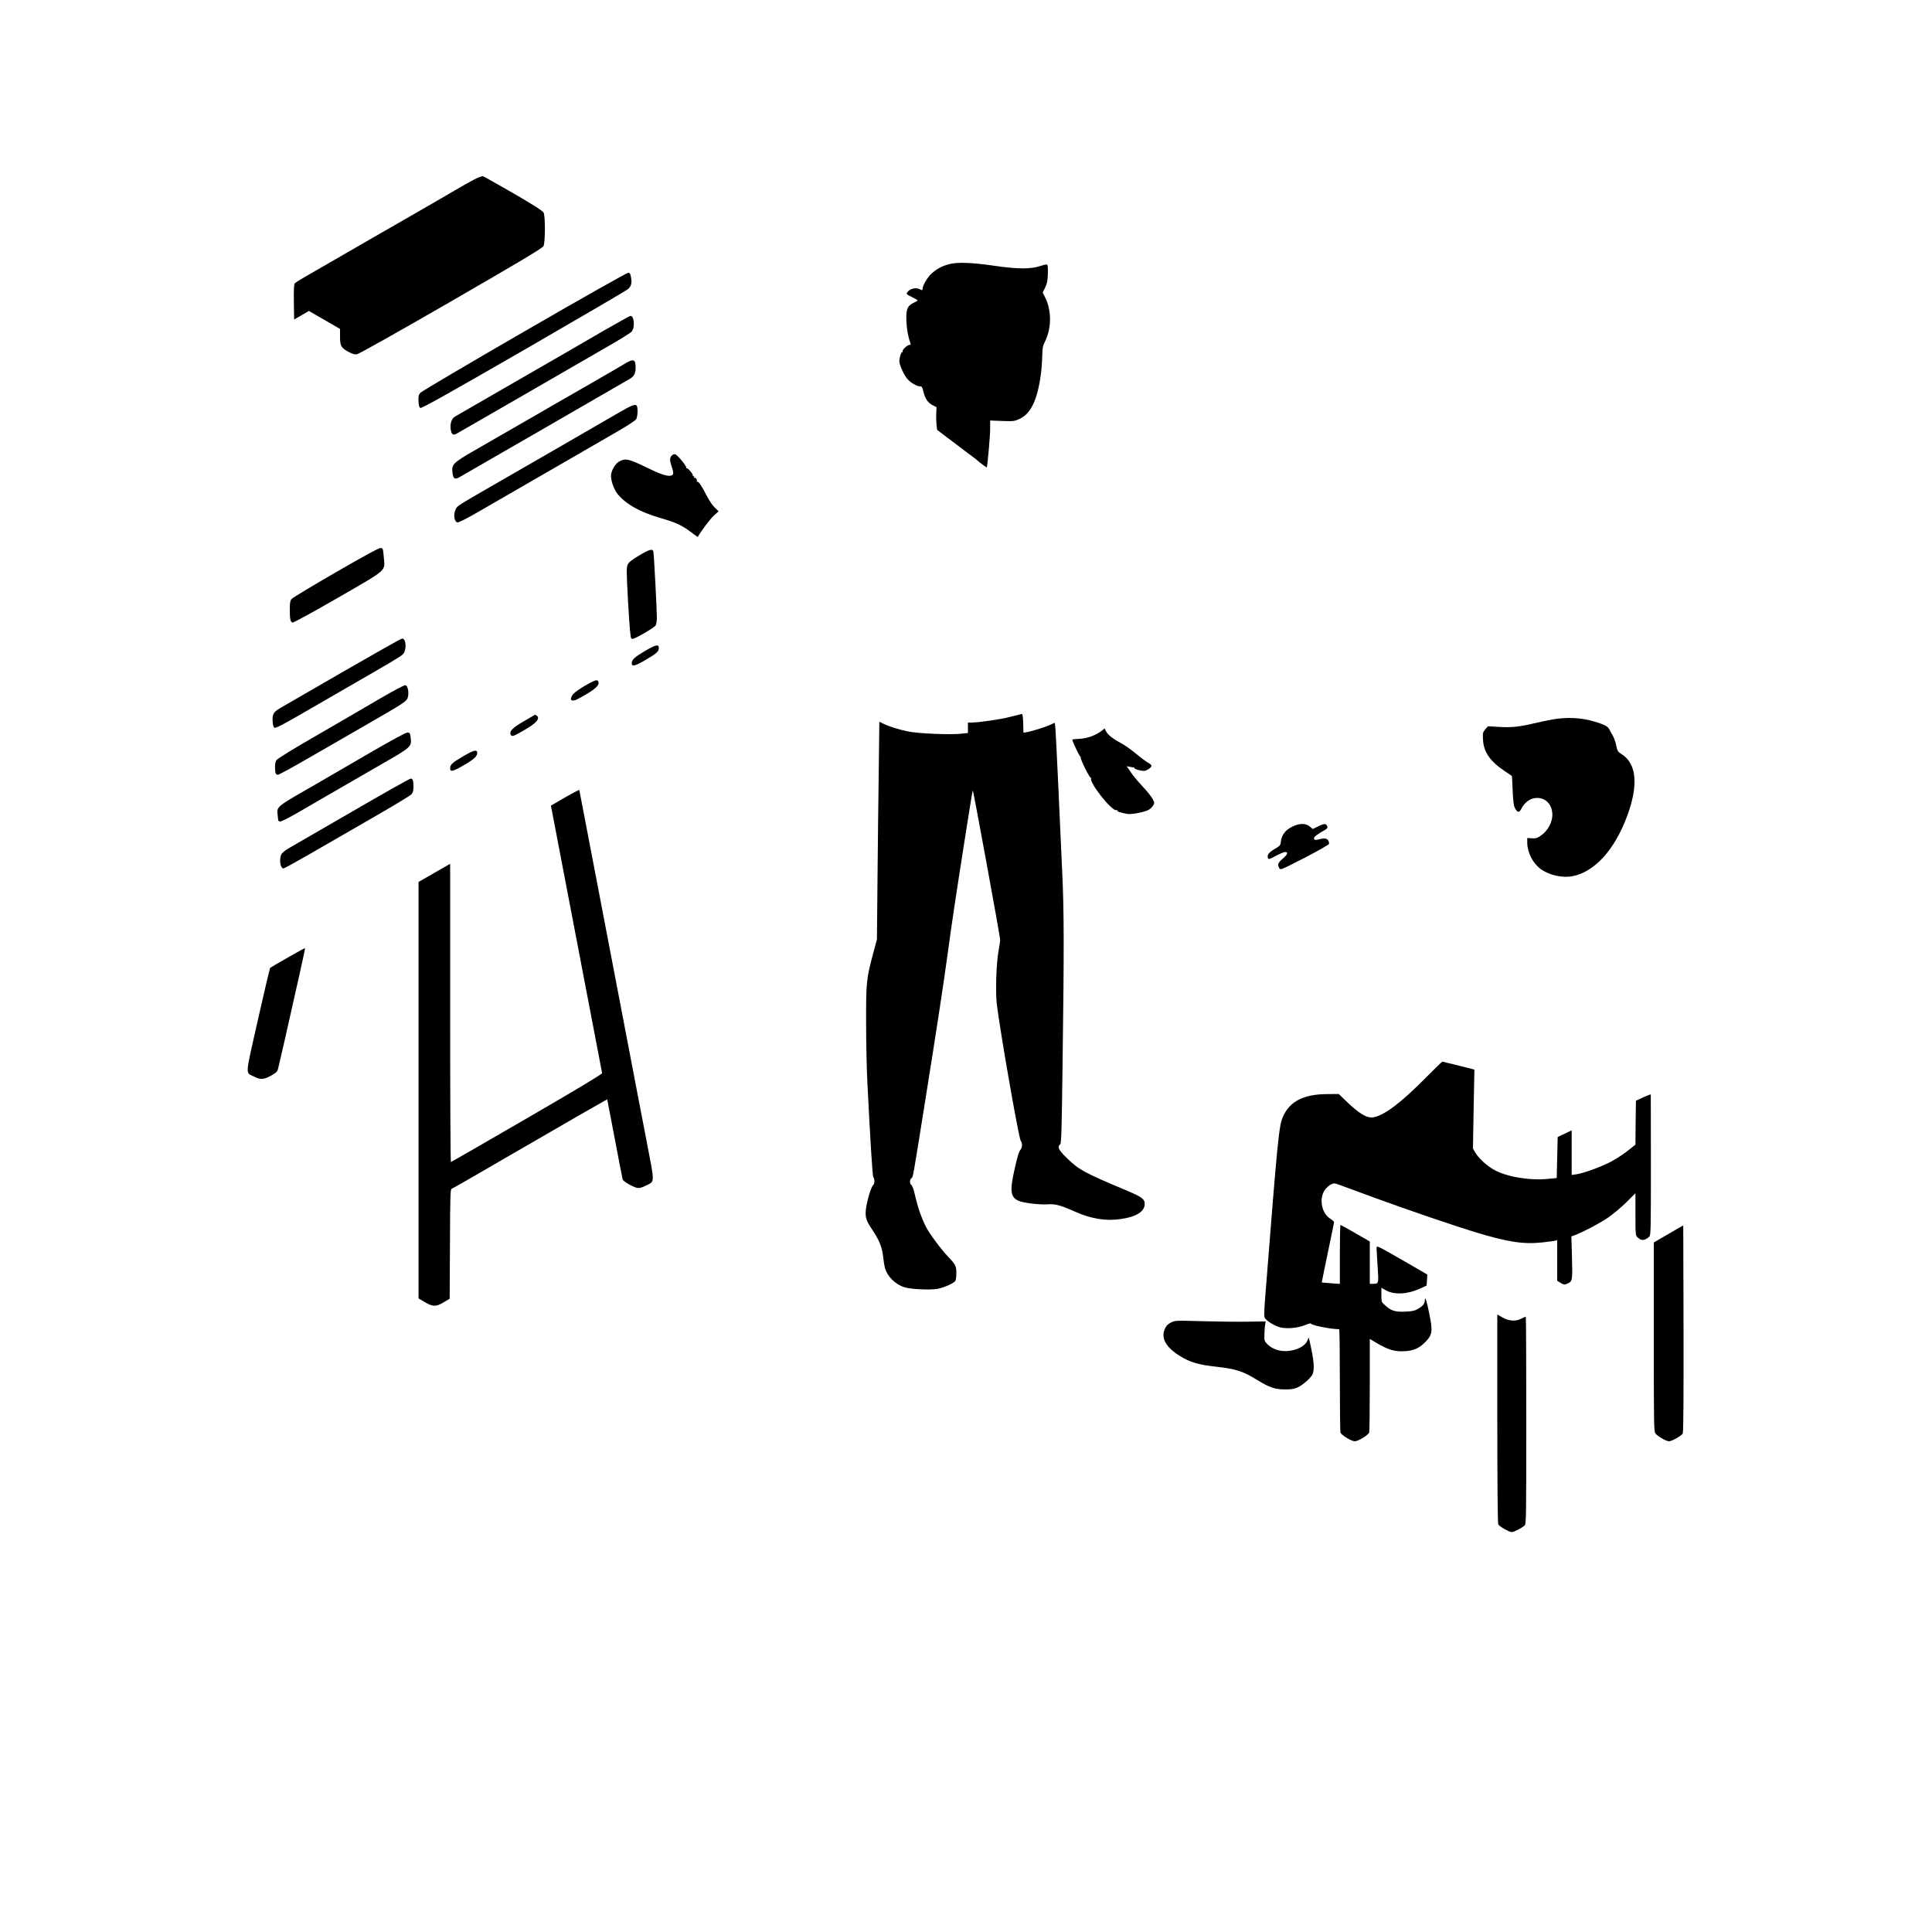 <?xml version="1.0" standalone="no"?>
<!DOCTYPE svg PUBLIC "-//W3C//DTD SVG 20010904//EN"
 "http://www.w3.org/TR/2001/REC-SVG-20010904/DTD/svg10.dtd">
<svg version="1.0" xmlns="http://www.w3.org/2000/svg"
 width="2000pt" height="2000pt" viewBox="0 0 2000 2000"
 preserveAspectRatio="xMidYMid meet">

<g transform="translate(0,2000) scale(0.1,-0.1)"
fill="#000000" stroke="none">
<path d="M4905 18140 c-42 -22 -129 -71 -193 -109 -64 -38 -279 -162 -477
-276 -198 -114 -376 -216 -395 -227 -19 -11 -161 -93 -315 -182 -154 -89 -321
-186 -371 -214 -51 -29 -97 -58 -103 -66 -8 -9 -11 -70 -9 -194 l3 -180 77 45
76 44 161 -93 161 -93 0 -81 c0 -96 11 -115 90 -158 35 -19 62 -27 83 -24 20
2 407 220 976 548 719 415 946 551 957 572 19 36 20 311 1 348 -9 17 -104 78
-309 197 -164 94 -306 174 -317 178 -12 3 -47 -9 -96 -35z"/>
<path d="M9823 17265 c-73 -20 -127 -49 -181 -98 -43 -40 -92 -124 -92 -159 0
-15 -3 -15 -31 -1 -39 19 -100 5 -124 -30 -15 -21 -14 -23 45 -52 33 -16 60
-32 60 -35 -1 -3 -20 -14 -43 -25 -65 -32 -79 -68 -74 -190 4 -87 19 -168 42
-227 5 -12 2 -18 -8 -18 -24 0 -79 -51 -73 -67 3 -8 2 -11 -4 -8 -10 6 -30
-57 -30 -95 1 -37 43 -133 79 -178 32 -41 101 -82 138 -82 16 0 22 -10 32 -54
16 -71 47 -116 96 -141 l40 -20 -3 -65 c-2 -36 0 -89 3 -118 l6 -52 112 -85
c62 -46 117 -88 122 -92 6 -5 42 -32 80 -61 39 -28 77 -57 85 -64 44 -38 112
-89 115 -86 7 8 35 323 35 399 l0 86 124 -5 c116 -4 127 -3 179 21 117 53 185
193 221 455 8 53 14 141 15 196 2 83 6 106 27 147 71 142 72 326 1 465 l-23
46 25 50 c19 40 26 70 28 137 2 47 0 91 -4 98 -6 9 -23 6 -68 -9 -103 -35
-236 -35 -483 1 -234 34 -383 39 -469 16z"/>
<path d="M5430 16570 c-580 -335 -1065 -621 -1078 -636 -19 -22 -22 -35 -20
-87 2 -41 8 -63 19 -70 12 -7 255 129 1070 598 580 335 1066 619 1081 633 33
30 41 62 30 122 -6 34 -12 46 -27 47 -11 2 -479 -262 -1075 -607z"/>
<path d="M6250 16577 c-146 -85 -341 -198 -435 -252 -174 -101 -332 -192 -815
-470 -151 -87 -283 -163 -293 -169 -32 -20 -49 -73 -42 -127 8 -57 25 -70 64
-47 14 8 134 77 266 153 239 137 617 356 875 505 74 43 250 144 390 225 140
80 265 157 278 171 37 42 28 165 -12 164 -6 0 -130 -69 -276 -153z"/>
<path d="M6470 16236 c-30 -18 -194 -114 -365 -212 -170 -98 -346 -199 -390
-224 -44 -26 -201 -117 -350 -202 -148 -86 -355 -205 -460 -265 -217 -125
-233 -142 -220 -232 8 -61 24 -68 78 -37 23 13 188 108 367 212 179 103 384
221 455 262 333 192 904 522 936 541 43 25 59 57 59 116 0 86 -22 95 -110 41z"/>
<path d="M6385 15716 c-216 -125 -462 -267 -685 -396 -102 -59 -306 -177 -455
-262 -541 -312 -508 -291 -529 -333 -25 -49 -13 -128 20 -133 12 -2 101 43
215 109 188 108 814 470 1089 629 74 43 225 130 334 193 121 69 204 124 212
138 14 25 19 106 8 133 -11 30 -48 16 -209 -78z"/>
<path d="M6964 15292 c-31 -21 -35 -51 -14 -111 26 -78 25 -97 -2 -104 -40
-11 -111 13 -268 90 -172 84 -209 91 -271 55 -38 -23 -73 -78 -82 -129 -9 -44
18 -136 53 -188 77 -112 235 -204 465 -270 150 -43 216 -74 310 -145 37 -28
68 -50 69 -48 21 44 130 189 166 221 l49 44 -40 39 c-23 21 -59 75 -81 118
-54 107 -88 157 -102 149 -6 -3 -8 -3 -4 2 11 11 -11 47 -24 39 -7 -4 -8 -3
-4 4 4 7 2 12 -3 12 -6 0 -10 3 -9 8 5 13 -54 82 -65 75 -6 -3 -7 -1 -3 5 8
13 -93 136 -115 139 -8 2 -19 0 -25 -5z"/>
<path d="M3475 14075 c-242 -140 -448 -264 -457 -276 -14 -17 -18 -40 -18
-108 0 -99 6 -127 27 -136 10 -3 191 96 471 257 524 303 487 270 475 421 -8
89 -9 92 -33 94 -17 2 -162 -77 -465 -252z"/>
<path d="M6615 14249 c-72 -43 -105 -68 -116 -92 -15 -30 -15 -58 3 -392 15
-260 24 -364 33 -374 11 -11 31 -4 125 49 61 35 118 72 126 84 8 12 14 45 14
81 0 79 -30 654 -36 683 -7 35 -39 27 -149 -39z"/>
<path d="M3565 13054 c-319 -185 -608 -352 -642 -371 -89 -49 -105 -72 -101
-146 2 -41 8 -63 19 -70 12 -7 76 25 280 143 145 84 354 205 464 268 456 262
561 325 584 347 42 41 38 165 -6 165 -10 0 -279 -152 -598 -336z"/>
<path d="M6675 13260 c-108 -64 -135 -89 -135 -126 0 -38 32 -30 139 32 118
69 141 89 141 126 0 42 -30 36 -145 -32z"/>
<path d="M6060 12904 c-52 -30 -107 -68 -122 -85 -29 -31 -37 -68 -15 -70 27
-3 44 5 144 63 104 61 140 98 127 132 -10 25 -33 18 -134 -40z"/>
<path d="M3940 12772 c-129 -76 -421 -245 -648 -377 -254 -146 -420 -248 -430
-264 -11 -16 -16 -43 -15 -78 2 -61 7 -73 31 -73 10 0 153 78 317 173 165 95
459 265 654 377 319 184 355 208 369 240 20 48 6 134 -23 137 -11 1 -126 -60
-255 -135z"/>
<path d="M10457 12579 c-98 -26 -326 -59 -404 -59 l-33 0 0 -54 0 -54 -66 -7
c-116 -13 -449 1 -554 23 -101 21 -202 53 -261 83 l-36 18 -6 -492 c-4 -271
-10 -778 -13 -1127 l-6 -635 -39 -145 c-71 -264 -74 -299 -73 -720 0 -206 6
-483 13 -615 29 -583 53 -970 61 -980 17 -20 15 -70 -2 -85 -22 -19 -67 -175
-75 -256 -7 -76 4 -112 64 -200 74 -110 104 -184 114 -277 5 -45 14 -100 20
-122 23 -88 107 -171 202 -201 67 -21 276 -30 347 -15 71 15 169 60 180 82 6
10 10 46 10 81 0 71 -7 86 -80 163 -80 84 -199 244 -234 314 -47 93 -84 199
-112 320 -14 64 -29 108 -39 113 -20 12 -19 58 0 72 18 13 12 -17 145 815 114
712 190 1212 230 1506 40 299 85 598 170 1140 89 564 86 545 91 549 5 6 283
-1513 283 -1544 -1 -14 -9 -68 -18 -120 -23 -128 -32 -420 -17 -546 35 -287
228 -1392 248 -1415 17 -20 17 -68 -1 -88 -19 -23 -33 -68 -66 -218 -48 -212
-38 -277 44 -314 51 -22 226 -43 305 -36 72 6 134 -11 273 -73 167 -76 321
-102 477 -80 161 22 251 78 251 156 0 52 -28 73 -195 143 -430 181 -484 210
-607 329 -90 87 -107 120 -73 146 12 9 16 138 25 856 16 1190 15 1564 -4 1960
-8 190 -27 597 -41 905 -14 308 -28 579 -31 602 l-5 41 -52 -23 c-52 -24 -201
-70 -247 -76 l-25 -4 -3 98 c-2 69 -6 97 -15 96 -7 -1 -60 -15 -120 -30z"/>
<path d="M5420 12532 c-115 -67 -148 -101 -134 -136 10 -26 30 -19 140 45 104
61 144 97 144 129 0 14 -19 30 -33 30 -1 0 -54 -31 -117 -68z"/>
<path d="M16065 12551 c-55 -10 -138 -28 -185 -39 -150 -36 -237 -45 -361 -37
l-116 7 -28 -33 c-26 -31 -27 -38 -23 -109 8 -128 75 -223 230 -326 37 -25 69
-46 69 -47 1 -1 5 -69 8 -152 5 -110 11 -158 24 -181 24 -46 44 -49 63 -11 38
75 98 117 166 117 93 0 158 -72 158 -176 0 -76 -49 -166 -115 -211 -42 -30
-56 -34 -97 -31 l-48 3 0 -46 c0 -102 57 -215 139 -275 86 -63 222 -94 326
-75 230 43 438 270 569 623 118 318 99 540 -54 639 -44 28 -47 34 -59 93 -7
34 -23 80 -36 102 -13 21 -28 48 -33 59 -17 36 -46 52 -152 84 -138 43 -295
50 -445 22z"/>
<path d="M11403 12434 c-60 -46 -143 -77 -225 -82 -43 -2 -78 -6 -78 -7 0 -19
78 -183 85 -178 4 5 5 3 2 -4 -9 -15 96 -226 107 -216 5 4 6 3 2 -4 -24 -42
216 -346 261 -329 8 3 11 2 8 -4 -6 -9 42 -25 106 -36 44 -7 182 20 222 44 16
9 36 29 44 43 15 25 15 30 -6 70 -13 24 -59 81 -103 128 -44 47 -97 110 -117
140 -20 31 -40 60 -46 64 -5 5 4 5 20 1 17 -4 38 -7 47 -8 9 0 14 -4 12 -8 -5
-8 61 -28 97 -28 29 0 79 34 79 53 0 7 -16 21 -35 32 -20 10 -75 51 -123 91
-48 40 -114 88 -147 105 -91 49 -145 90 -164 126 l-16 32 -32 -25z"/>
<path d="M3790 12184 c-223 -130 -454 -264 -515 -299 -420 -241 -410 -232
-401 -320 3 -27 6 -53 6 -56 0 -4 7 -10 16 -13 11 -4 80 30 193 95 97 57 230
134 296 172 202 117 309 179 580 335 293 168 298 173 286 267 -5 44 -9 50 -31
52 -17 2 -153 -72 -430 -233z"/>
<path d="M4800 12174 c-117 -68 -140 -89 -140 -126 0 -41 24 -37 137 28 109
63 143 94 143 130 0 38 -34 30 -140 -32z"/>
<path d="M3655 11604 c-319 -185 -613 -355 -654 -378 -43 -24 -79 -52 -87 -68
-27 -51 -13 -148 21 -148 7 0 136 71 287 158 150 87 440 254 643 371 204 117
380 224 393 237 17 20 22 37 22 79 0 65 -7 85 -29 85 -9 0 -278 -151 -596
-336z"/>
<path d="M5849 11745 l-146 -85 13 -67 c18 -90 514 -2684 517 -2702 1 -10
-272 -174 -778 -467 -429 -249 -783 -453 -787 -453 -5 -1 -8 694 -8 1543 l0
1544 -164 -94 -163 -94 0 -2155 0 -2156 59 -35 c86 -52 119 -54 198 -7 l65 39
3 566 c2 513 4 567 18 572 9 4 89 49 178 100 89 52 260 151 381 221 249 143
382 221 740 428 138 79 264 151 281 160 l30 16 78 -407 c42 -224 79 -414 82
-422 5 -20 110 -80 151 -87 22 -4 48 3 88 23 96 49 96 6 5 480 -45 230 -108
561 -141 734 -33 173 -93 488 -134 700 -41 212 -151 788 -245 1280 -94 492
-172 898 -173 902 -1 4 -68 -31 -148 -77z"/>
<path d="M13385 11446 c-80 -37 -120 -90 -127 -170 -3 -25 -13 -36 -60 -63
-62 -36 -83 -63 -73 -93 6 -19 11 -18 82 20 42 22 84 40 94 40 37 0 30 -23
-20 -67 -53 -46 -59 -62 -38 -100 12 -21 16 -19 262 107 138 71 251 136 253
144 2 8 -2 24 -8 35 -12 23 -45 27 -100 11 -39 -11 -57 -1 -43 25 6 9 39 33
75 54 59 32 65 38 57 59 -11 29 -33 28 -97 -4 l-52 -26 -31 26 c-40 34 -105
35 -174 2z"/>
<path d="M2980 10088 c-96 -54 -178 -103 -183 -107 -4 -4 -62 -248 -128 -541
-135 -603 -131 -537 -37 -586 64 -33 100 -30 174 11 54 30 65 41 73 73 10 36
84 362 216 951 36 161 65 295 63 296 -2 2 -82 -42 -178 -97z"/>
<path d="M14757 8841 c-254 -258 -435 -393 -544 -408 -66 -9 -148 42 -286 176
l-68 66 -122 -1 c-241 -2 -382 -73 -453 -228 -45 -98 -54 -187 -188 -1891 -11
-149 -12 -184 -1 -201 20 -31 103 -81 158 -95 69 -17 180 -7 255 23 34 14 62
22 62 17 0 -17 202 -58 293 -59 4 0 7 -235 7 -522 0 -288 3 -533 6 -546 8 -27
113 -92 149 -92 36 0 141 65 149 92 3 13 6 235 6 495 l0 472 75 -44 c114 -67
183 -88 280 -83 94 5 150 28 209 85 86 83 91 117 50 313 -25 125 -43 178 -44
132 0 -37 -17 -59 -67 -89 -40 -23 -61 -28 -138 -31 -104 -4 -143 8 -205 64
-40 36 -40 37 -40 109 l0 74 46 -26 c88 -49 224 -42 356 18 l66 31 4 57 c2 31
4 57 3 57 0 1 -118 69 -262 152 -255 147 -263 150 -263 124 0 -15 5 -101 11
-191 12 -181 12 -181 -48 -181 l-33 0 0 219 0 219 -148 86 c-82 47 -152 86
-155 86 -4 0 -7 -137 -7 -305 l0 -306 -92 7 c-51 4 -94 7 -95 8 -1 1 27 138
62 306 36 168 64 311 65 317 0 7 -18 24 -39 37 -90 57 -118 204 -58 295 15 23
44 49 63 59 34 16 38 16 107 -10 40 -14 203 -74 362 -133 325 -119 806 -283
1025 -350 340 -103 499 -127 693 -107 62 7 122 15 135 18 l22 6 0 -210 0 -210
35 -22 c31 -19 39 -21 66 -10 57 24 59 31 52 272 l-6 219 34 12 c77 28 250
118 339 178 52 35 139 107 193 160 l97 97 0 -219 c0 -211 1 -219 22 -238 40
-38 72 -36 121 7 16 14 17 60 17 744 l-1 729 -22 -7 c-12 -4 -47 -19 -77 -33
l-55 -26 -3 -227 -2 -227 -80 -64 c-44 -35 -124 -87 -178 -115 -102 -53 -284
-119 -358 -129 l-44 -6 0 231 0 231 -72 -35 -73 -34 -5 -213 -5 -212 -95 -9
c-194 -18 -429 23 -557 96 -70 39 -158 120 -189 174 l-26 44 7 409 8 408 -24
7 c-41 11 -303 76 -308 76 -4 0 -81 -76 -174 -169z"/>
<path d="M17273 7227 l-153 -89 0 -977 c0 -874 1 -979 16 -999 20 -29 112 -82
142 -82 29 0 130 57 142 81 7 11 9 401 8 1086 l-3 1068 -152 -88z"/>
<path d="M15500 5315 c0 -682 4 -1083 10 -1095 12 -23 113 -80 141 -80 21 0
99 40 132 68 16 14 17 79 17 1089 0 590 -2 1073 -5 1073 -3 0 -23 -9 -45 -20
-60 -31 -128 -27 -195 11 l-55 31 0 -1077z"/>
<path d="M12121 6309 c-33 -17 -48 -33 -63 -66 -45 -103 21 -206 192 -301 84
-47 173 -71 315 -87 235 -27 293 -45 454 -143 124 -76 180 -95 281 -95 65 -1
96 4 132 20 53 24 133 94 154 134 25 50 17 147 -32 359 l-6 25 -13 -31 c-19
-45 -71 -81 -145 -100 -105 -27 -210 -2 -275 66 -26 27 -28 35 -26 97 1 38 4
83 8 101 l5 33 -188 -3 c-104 -2 -315 1 -469 5 -278 8 -280 8 -324 -14z"/>
</g>
</svg>
